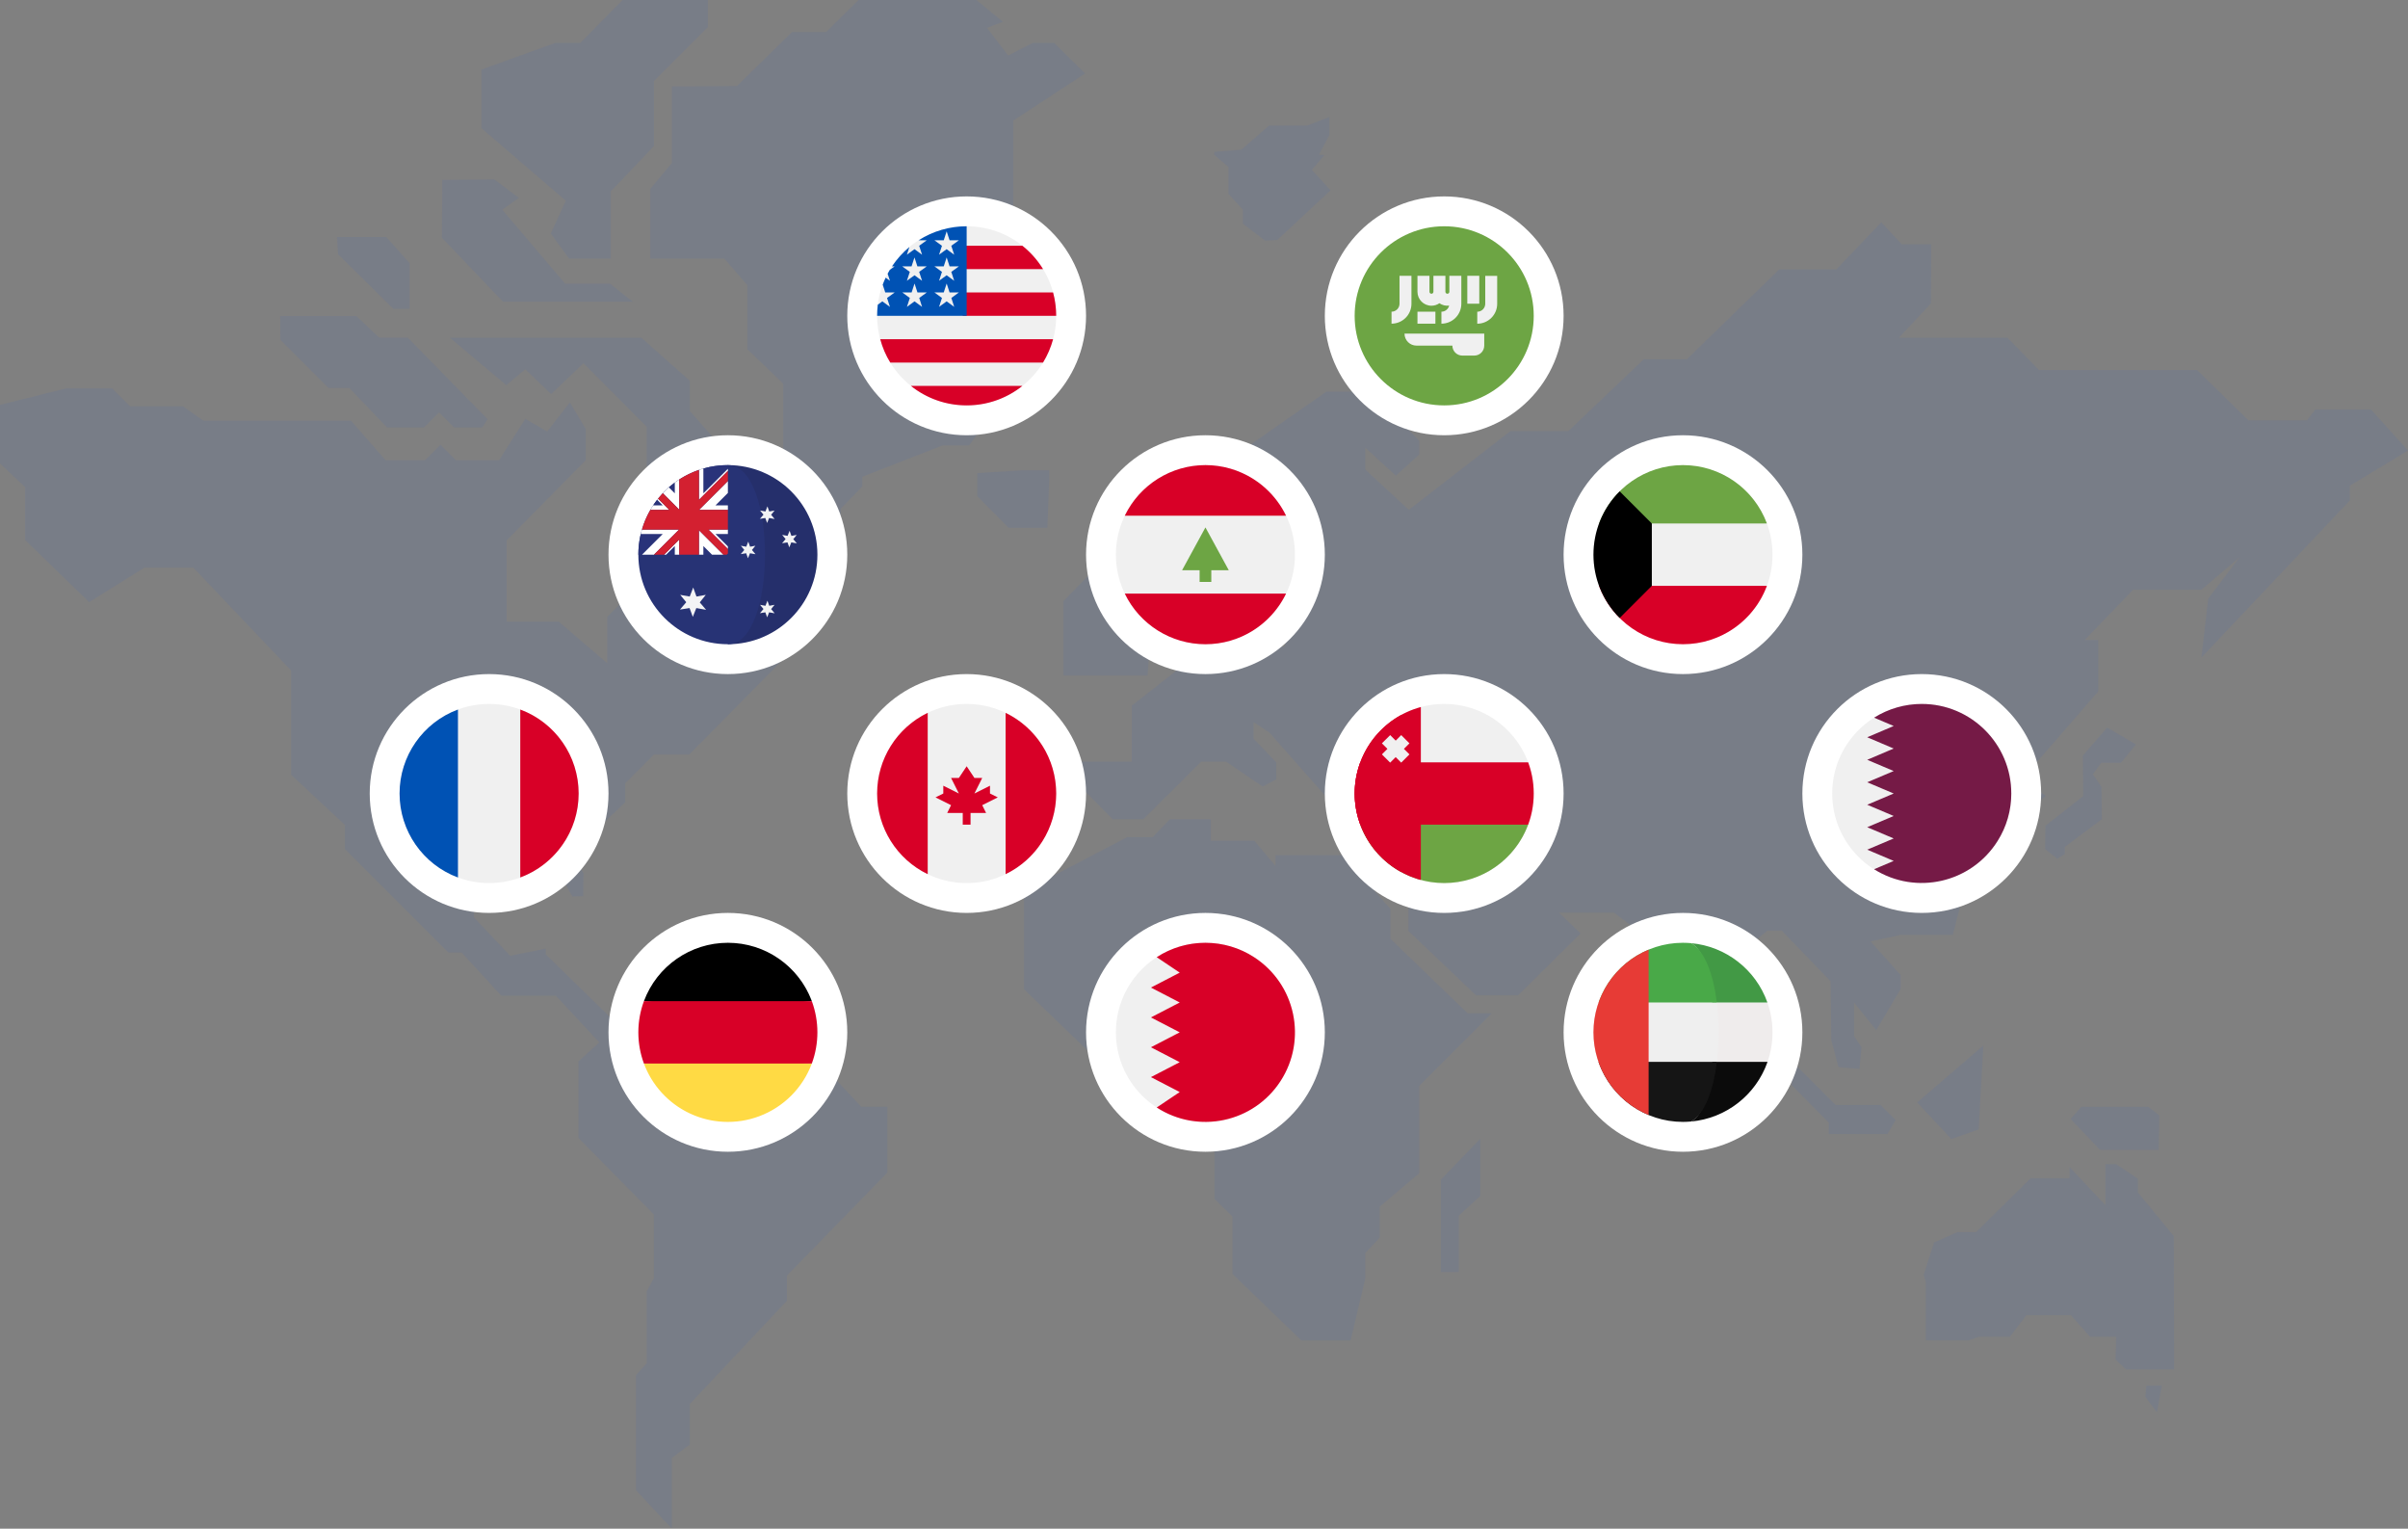 <?xml version="1.0" encoding="utf-8"?>
<!-- Generator: Adobe Illustrator 25.0.1, SVG Export Plug-In . SVG Version: 6.00 Build 0)  -->
<svg version="1.1" id="Layer_1" xmlns="http://www.w3.org/2000/svg" xmlns:xlink="http://www.w3.org/1999/xlink" x="0px" y="0px"
	 viewBox="0 0 645.43 409.63" style="enable-background:new 0 0 645.43 409.63;" xml:space="preserve">
<rect x="0" y="0" width="645.43" height="409.63" fill="#808080" stroke="none"/>
<style type="text/css">
	.st0{opacity:0.1;clip-path:url(#SVGID_2_);}
	.st1{fill:#3362CC;}
	.st2{fill:#FFFFFF;}
	.st3{clip-path:url(#SVGID_4_);}
	.st4{fill:#252F6B;}
	.st5{fill:#273375;}
	.st6{fill:#F3F4F5;}
	.st7{fill:#29337A;}
	.st8{fill:#D32030;}
	.st9{clip-path:url(#SVGID_6_);}
	.st10{fill:#F0F0F0;}
	.st11{fill:#751A46;}
	.st12{clip-path:url(#SVGID_8_);}
	.st13{fill:#D80027;}
	.st14{fill:#6DA544;}
	.st15{clip-path:url(#SVGID_10_);}
	.st16{clip-path:url(#SVGID_12_);}
	.st17{clip-path:url(#SVGID_14_);}
	.st18{clip-path:url(#SVGID_16_);}
	.st19{fill:#EFECEC;}
	.st20{fill:#429945;}
	.st21{fill:#0B0B0B;}
	.st22{fill:#EFEFEF;}
	.st23{fill:#49A948;}
	.st24{fill:#151515;}
	.st25{fill:#E73B36;}
	.st26{clip-path:url(#SVGID_18_);}
	.st27{clip-path:url(#SVGID_20_);}
	.st28{fill:#FFDA44;}
	.st29{clip-path:url(#SVGID_22_);}
	.st30{fill:#0052B4;}
	.st31{clip-path:url(#SVGID_24_);}
</style>
<g id="Group_38" transform="translate(-299.9 -4528.579)">
	<g id="aaa" transform="translate(299.9 4528.579)">
		<g>
			<defs>
				<path id="SVGID_1_" d="M325.51,40.69l7.22-0.58l7.42-6.45h10.21l5.97-2.31v4.81l-2.79,5.3l1.45,0.1l-3.37,3.95l5.01,5.49
					l-14.25,13.29l-3.27,0.19l-5.97-4.53l0,0V56.2l-3.85-4.24v-7.22l-3.85-3.27L325.51,40.69L325.51,40.69z M300.47,153.08v8.76
					l10.3,10.5h-2.6l-0.58,8.67h-22.53v-19.94l12.04-12.33L300.47,153.08z M129.05,18.64l19.74-7.12h6.74l12.33-12.52h21.86v8.28
					l-14.45,14.45v17.43l-11.56,12.13v18.01h-11.17l-4.91-6.74l4.04-8.76l-22.63-19.45V18.64z M193.96,120.43l-7.13,6.26v20.61
					h-0.58l-12.9-16.18v-16.76L156.4,97.32l-8.67,8.28l-6.93-6.64l-5.1,4.24l-15.12-12.71h51.32l13,11.56v8.09L193.96,120.43z
					 M118.55,48.2l13.96-0.1l6.55,4.91l-4.43,3.18l16.85,19.84h12.04l6.07,4.82h-34.77l-16.37-17.14L118.55,48.2z M103.53,63.51
					l6.26,7.03v12.23h-4.33L90.62,68.14l-0.29-4.63H103.53z M75.12,84.7h20.42l6.07,5.78h7.7l21.38,21.86l-1.45,2.21h-7.51
					l-4.04-4.04l-4.04,4.04h-9.91l-10.11-10.59h-5.59l-12.9-12.9L75.12,84.7z M237.87,296.57v17.62l-26.96,27.64v6.74l-26.01,27.64
					v10.88l-4.82,3.56v18.97l-9.63-10.3v-30.82l2.89-3.18v-19.26l1.93-3.56v-17.05l-20.22-20.51v-20.51l5.59-5.1l-11.65-12.52
					h-14.64l-10.59-11.56h-3.56l-27.74-27.73v-6.45l-14.44-13.48v-27.93l-26.2-27.55h-13.1l-14.83,9.24L6.74,144.7v-14.16L0,124.19
					v-15.7l17.82-4.43h12.23l4.81,4.82h14.16l5.49,3.85h39.58l9.25,10.59h10.59l4.14-4.14l4.14,4.14h11.56l7.03-11.07l5.88,3.37
					l6.07-7.8l4.24,7.13v8.38l-21.19,21.48v21.76h13.96l13,11.17v-12.42l6.74-6.74l-4.82-4.82v-9.34h11.75l32.74,33.03l-24.46,24.75
					h-9.44l-7.7,7.7v5.1l-13.19,12.52v3.18l2.02,3.27l-0.1,6.16l-2.89,0.1l-3.47-6.26l-22.92,0.29v11.56l9.73,10.3l9.53-1.93v1.54
					l17.14,16.76h44.97l22.44,24.08L237.87,296.57z M252.61,119.37l-21.48,8.38v2.6l-5.78,5.97v16.76l-15.41-14.45v-35.82
					l-9.63-9.25V76.42l-6.16-7.13h-19.84V50.61l5.78-6.93V23.16l17.43-0.1l14.74-14.45h9.14l15.61-15.4h16.47l15.31,12.62
					l-4.24,1.64l5.68,7.41l6.55-3.37h5.78l8.28,8.19l-19.26,12.62v24.37l-2.89,3.76v18.97l-1.93,6.64l3.08,19.55l-10.11,13.77
					L252.61,119.37z M261.95,132.95v-6.16l12.04-0.77h7.22v2.6l-0.48,12.81h-10.4L261.95,132.95z M396.77,320.46l-5.77,5.3v15.12
					h-4.82v-24.75l10.59-10.98L396.77,320.46z M380.4,290.99v23.4l-10.59,8.96v8.28l-3.85,4.14v6.75l-3.95,16.66h-13.19
					l-18.49-17.82v-15.41l-4.82-4.72v-27.83l-4.82-4.82v-5.49h-27.54l-18.68-18.01v-26.29l27.64-14.45h6.84l4.62-4.82h10.98v5.78
					h11.65l5.68,6.74v-2.89h18.11l12.71,14.45v7.99l20.7,19.94h6.45L380.4,290.99z M505.89,303.89h-15.7v-3.07l-9.92-10.02v-6.45
					l11.75,11.75h12.04l4.05,4.05L505.89,303.89z M578.11,378.43l-3.08-4.14l0.29-2.98h4.14L578.11,378.43z M569.73,366.87l-2.7-2.6
					l0.19-6.07h-7.03l-5.1-5.78h-11.94l-4.43,5.78h-8.28l-2.7,0.96h-11.55v-15.6l-0.58-1.93l2.79-8.67l6.26-2.79h5.01l14.64-14.45
					h10.4v-2.98l9.63,10.21v-10.98h2.89l5.78,3.85v3.66l9.63,11.75l0.1,35.73h-13L569.73,366.87z M513.88,295.41l17.72-15.22
					l-1.25,22.44l-7.32,2.6L513.88,295.41z M568.48,204.4h-5.3l-2.22,3.08l2.31,3.37l0.1,8.67l-9.92,7.41v1.93l-2.02,1.25l-3.27-2.6
					l0.1-6.26l10.11-7.9l-0.1-10.88l6.55-7.51l7.7,4.53L568.48,204.4z M578.6,308.13h-15.7l-7.9-8.28l2.89-3.27h17.91l2.98,2.31
					L578.6,308.13z M629.83,130.16v3.95l-39.77,42.09l1.83-15.79l8.38-11.07l-10.21,8.67h-18.3l-13,13.48h3.66v13.77L542,208.74
					l6.36,4.53l-6.84,5.49l-6.07-3.47v-2.7l-6.93-5.97l-5.59,4.72v5.97l4.82,3.85v12.42l-4.33,16.95h-14.06l-7.99,1.73l8.09,9.05
					v3.66l-6.55,11.07l-5.97-7.42v8.96l2.02,3.08l-0.58,5.78l-5.59-0.48l-1.93-7.22l-0.19-15.79l-13.1-13.58h-3.85l-14.73,12.23
					l-0.29,3.85l-4.91,5.97l-8.09-7.8l-0.19-9.34l-12.9-9.73h-14.74l5.78,5.59l-16.76,16.56h-11.27l-18.11-17.24v-7.61l-14.73-15.41
					l7.13-5.97h-8.28l-21.38-24.17l-4.24-2.79v4.43l6.07,6.36v4.53l-3.66,1.93l-9.73-6.65h-6.74l-15.51,15.41h-8.19l-10.3-10.4
					v-5.01h15.41V189.1l20.13-15.79h20.8l4.43-16.76v-8.96h-2.89v-11.36l2.89-3.56l-11.56,3.37v31.49h-8.76v-7.7h-13.48v-26.58
					l40.64-28.31h12.13l12.71,13.19v3.66l-6.26,5.68l-8.19-7.51v5.87l11.66,10.79l27.25-21.09h15.51l20.22-19.26h11.56l24.75-24.08
					h15.31l12.04-12.62l5.49,5.88h7.9l-0.1,15.89l-8.57,9.15h29.08l8.47,8.67h42.37l13.77,13.48h15.7l2.22-2.89h14.93l9.92,10.98
					L629.83,130.16z"/>
			</defs>
			<clipPath id="SVGID_2_">
				<use xlink:href="#SVGID_1_"  style="overflow:visible;"/>
			</clipPath>
			<g id="Map-shape" class="st0">
				<path id="Map-globe" class="st1" d="M325.51,40.69l7.22-0.58l7.42-6.45h10.21l5.97-2.31v4.81l-2.79,5.3l1.45,0.1l-3.37,3.95
					l5.01,5.49l-14.25,13.29l-3.27,0.19l-5.97-4.53l0,0V56.2l-3.85-4.24v-7.22l-3.85-3.27L325.51,40.69L325.51,40.69z
					 M300.47,153.08v8.76l10.3,10.5h-2.6l-0.58,8.67h-22.53v-19.94l12.04-12.33L300.47,153.08z M129.05,18.64l19.74-7.12h6.74
					l12.33-12.52h21.86v8.28l-14.45,14.45v17.43l-11.56,12.13v18.01h-11.17l-4.91-6.74l4.04-8.76l-22.63-19.45V18.64z
					 M193.96,120.43l-7.13,6.26v20.61h-0.58l-12.9-16.18v-16.76L156.4,97.32l-8.67,8.28l-6.93-6.64l-5.1,4.24l-15.12-12.71h51.32
					l13,11.56v8.09L193.96,120.43z M118.55,48.2l13.96-0.1l6.55,4.91l-4.43,3.18l16.85,19.84h12.04l6.07,4.82h-34.77l-16.37-17.14
					L118.55,48.2z M103.53,63.51l6.26,7.03v12.23h-4.33L90.62,68.14l-0.29-4.63H103.53z M75.12,84.7h20.42l6.07,5.78h7.7
					l21.38,21.86l-1.45,2.21h-7.51l-4.04-4.04l-4.04,4.04h-9.91l-10.11-10.59h-5.59l-12.9-12.9L75.12,84.7z M237.87,296.57v17.62
					l-26.96,27.64v6.74l-26.01,27.64v10.88l-4.82,3.56v18.97l-9.63-10.3v-30.82l2.89-3.18v-19.26l1.93-3.56v-17.05l-20.22-20.51
					v-20.51l5.59-5.1l-11.65-12.52h-14.64l-10.59-11.56h-3.56l-27.74-27.73v-6.45l-14.44-13.48v-27.93l-26.2-27.55h-13.1
					l-14.83,9.24L6.74,144.7v-14.16L0,124.19v-15.7l17.82-4.43h12.23l4.81,4.82h14.16l5.49,3.85h39.58l9.25,10.59h10.59l4.14-4.14
					l4.14,4.14h11.56l7.03-11.07l5.88,3.37l6.07-7.8l4.24,7.13v8.38l-21.19,21.48v21.76h13.96l13,11.17v-12.42l6.74-6.74l-4.82-4.82
					v-9.34h11.75l32.74,33.03l-24.46,24.75h-9.44l-7.7,7.7v5.1l-13.19,12.52v3.18l2.02,3.27l-0.1,6.16l-2.89,0.1l-3.47-6.26
					l-22.92,0.29v11.56l9.73,10.3l9.53-1.93v1.54l17.14,16.76h44.97l22.44,24.08L237.87,296.57z M252.61,119.37l-21.48,8.38v2.6
					l-5.78,5.97v16.76l-15.41-14.45v-35.82l-9.63-9.25V76.42l-6.16-7.13h-19.84V50.61l5.78-6.93V23.16l17.43-0.1l14.74-14.45h9.14
					l15.61-15.4h16.47l15.31,12.62l-4.24,1.64l5.68,7.41l6.55-3.37h5.78l8.28,8.19l-19.26,12.62v24.37l-2.89,3.76v18.97l-1.93,6.64
					l3.08,19.55l-10.11,13.77L252.61,119.37z M261.95,132.95v-6.16l12.04-0.77h7.22v2.6l-0.48,12.81h-10.4L261.95,132.95z
					 M396.77,320.46l-5.77,5.3v15.12h-4.82v-24.75l10.59-10.98L396.77,320.46z M380.4,290.99v23.4l-10.59,8.96v8.28l-3.85,4.14v6.75
					l-3.95,16.66h-13.19l-18.49-17.82v-15.41l-4.82-4.72v-27.83l-4.82-4.82v-5.49h-27.54l-18.68-18.01v-26.29l27.64-14.45h6.84
					l4.62-4.82h10.98v5.78h11.65l5.68,6.74v-2.89h18.11l12.71,14.45v7.99l20.7,19.94h6.45L380.4,290.99z M505.89,303.89h-15.7v-3.07
					l-9.92-10.02v-6.45l11.75,11.75h12.04l4.05,4.05L505.89,303.89z M578.11,378.43l-3.08-4.14l0.29-2.98h4.14L578.11,378.43z
					 M569.73,366.87l-2.7-2.6l0.19-6.07h-7.03l-5.1-5.78h-11.94l-4.43,5.78h-8.28l-2.7,0.96h-11.55v-15.6l-0.58-1.93l2.79-8.67
					l6.26-2.79h5.01l14.64-14.45h10.4v-2.98l9.63,10.21v-10.98h2.89l5.78,3.85v3.66l9.63,11.75l0.1,35.73h-13L569.73,366.87z
					 M513.88,295.41l17.72-15.22l-1.25,22.44l-7.32,2.6L513.88,295.41z M568.48,204.4h-5.3l-2.22,3.08l2.31,3.37l0.1,8.67
					l-9.92,7.41v1.93l-2.02,1.25l-3.27-2.6l0.1-6.26l10.11-7.9l-0.1-10.88l6.55-7.51l7.7,4.53L568.48,204.4z M578.6,308.13h-15.7
					l-7.9-8.28l2.89-3.27h17.91l2.98,2.31L578.6,308.13z M629.83,130.16v3.95l-39.77,42.09l1.83-15.79l8.38-11.07l-10.21,8.67h-18.3
					l-13,13.48h3.66v13.77L542,208.74l6.36,4.53l-6.84,5.49l-6.07-3.47v-2.7l-6.93-5.97l-5.59,4.72v5.97l4.82,3.85v12.42
					l-4.33,16.95h-14.06l-7.99,1.73l8.09,9.05v3.66l-6.55,11.07l-5.97-7.42v8.96l2.02,3.08l-0.58,5.78l-5.59-0.48l-1.93-7.22
					l-0.19-15.79l-13.1-13.58h-3.85l-14.73,12.23l-0.29,3.85l-4.91,5.97l-8.09-7.8l-0.19-9.34l-12.9-9.73h-14.74l5.78,5.59
					l-16.76,16.56h-11.27l-18.11-17.24v-7.61l-14.73-15.41l7.13-5.97h-8.28l-21.38-24.17l-4.24-2.79v4.43l6.07,6.36v4.53l-3.66,1.93
					l-9.73-6.65h-6.74l-15.51,15.41h-8.19l-10.3-10.4v-5.01h15.41V189.1l20.13-15.79h20.8l4.43-16.76v-8.96h-2.89v-11.36l2.89-3.56
					l-11.56,3.37v31.49h-8.76v-7.7h-13.48v-26.58l40.64-28.31h12.13l12.71,13.19v3.66l-6.26,5.68l-8.19-7.51v5.87l11.66,10.79
					l27.25-21.09h15.51l20.22-19.26h11.56l24.75-24.08h15.31l12.04-12.62l5.49,5.88h7.9l-0.1,15.89l-8.57,9.15h29.08l8.47,8.67
					h42.37l13.77,13.48h15.7l2.22-2.89h14.93l9.92,10.98L629.83,130.16z"/>
			</g>
		</g>
	</g>
	<g transform="matrix(1, 0, 0, 1, 299.9, 4528.58)">
		<circle id="Ellipse_17-2" class="st2" cx="195.1" cy="148.63" r="32"/>
	</g>
	<g id="saudi-arabia" transform="translate(470.846 4659.512)">
		<g>
			<defs>
				<circle id="SVGID_3_" cx="24.15" cy="17.7" r="24"/>
			</defs>
			<clipPath id="SVGID_4_">
				<use xlink:href="#SVGID_3_"  style="overflow:visible;"/>
			</clipPath>
			<g id="Mask_Group_10" class="st3">
				<g id="australia" transform="translate(0.154 0.488)">
					<path id="Path_79" class="st4" d="M24-6.79v48c13.25,0,24-10.75,24-24S37.25-6.79,24-6.79z"/>
					<path id="Path_80" class="st5" d="M24-6.79c-13.25,0-24,10.75-24,24s10.75,24,24,24C37.26,41.21,37.26-6.79,24-6.79z"/>
					<g id="Group_34">
						<path id="Path_81" class="st6" d="M16.46,30l1.62-2.02l-2.5,0.45l-0.87-2.42l-0.94,2.42l-2.55-0.45l1.62,1.97l-1.68,1.97
							l2.57-0.4l0.87,2.37l0.94-2.37l2.62,0.47L16.46,30z"/>
						<path id="Path_82" class="st6" d="M35.59,31.79l0.92-1.14l-1.42,0.26l-0.49-1.37l-0.53,1.37l-1.45-0.26l0.92,1.12l-0.95,1.12
							l1.45-0.23l0.49,1.34l0.53-1.34l1.48,0.26L35.59,31.79z"/>
						<path id="Path_83" class="st6" d="M35.59,6.52l0.92-1.14l-1.42,0.26L34.6,4.26l-0.53,1.37l-1.45-0.26l0.92,1.12l-0.96,1.12
							l1.45-0.23l0.49,1.34l0.53-1.34l1.48,0.27L35.59,6.52z"/>
						<path id="Path_84" class="st6" d="M41.53,13.06l0.92-1.14l-1.42,0.26l-0.49-1.37L40,12.17l-1.45-0.26l0.92,1.12l-0.95,1.12
							l1.45-0.23l0.49,1.34L41,13.92l1.48,0.26L41.53,13.06z"/>
						<path id="Path_85" class="st6" d="M30.45,15.96l0.92-1.14l-1.42,0.26l-0.49-1.37l-0.53,1.37l-1.45-0.26l0.92,1.12l-0.95,1.12
							l1.45-0.23l0.49,1.34l0.53-1.34l1.48,0.26L30.45,15.96z"/>
					</g>
					<g id="Group_35">
						<path id="Path_86" class="st7" d="M5.04,2.51C4.66,2.99,4.3,3.49,3.96,4.01h2.57L5.04,2.51z"/>
						<path id="Path_87" class="st7" d="M17.43,17.21h2.31l-2.31-2.31V17.21z"/>
						<path id="Path_88" class="st7" d="M9.77-2.11C9.22-1.71,8.69-1.28,8.18-0.82l1.59,1.59V-2.11z"/>
						<path id="Path_89" class="st7" d="M7.46,17.21h2.31V14.9L7.46,17.21z"/>
						<path id="Path_90" class="st7" d="M24-6.79c-2.22,0-4.43,0.31-6.57,0.92v6.64L24-5.8V-6.79z"/>
						<path id="Path_91" class="st7" d="M24,15v-3.33h-3.33L24,15z"/>
						<path id="Path_92" class="st7" d="M0.99,17.21l5.55-5.55H0.65C0.22,13.48,0,15.34,0,17.21H0.99z"/>
						<path id="Path_93" class="st7" d="M20.67,4H24V0.67L20.67,4z"/>
					</g>
					<g id="Group_36">
						<path id="Path_94" class="st2" d="M24,15.7V15l-3.33-3.33H24v-1.19h-5.23L24,15.7z"/>
						<path id="Path_95" class="st2" d="M6.54,4H3.96C3.71,4.39,3.46,4.79,3.23,5.2h5.05l-3-3C5.2,2.3,5.12,2.4,5.04,2.5L6.54,4z"/>
						<path id="Path_96" class="st2" d="M9.77,14.9v2.31h1.19v-4.06L6.9,17.21h0.55L9.77,14.9z"/>
						<path id="Path_97" class="st2" d="M17.43-5.87c-0.4,0.11-0.8,0.24-1.19,0.37v8.01L24-5.24V-5.8l-6.57,6.57V-5.87z"/>
						<path id="Path_98" class="st2" d="M9.73,11.67l0.04-0.04l0,0l1.15-1.15H0.97c-0.11,0.39-0.22,0.79-0.31,1.19h5.88l-5.55,5.54
							h3.19C4.18,17.21,9.73,11.67,9.73,11.67z"/>
						<path id="Path_99" class="st2" d="M0.99,17.21l5.55-5.55L0.99,17.21z"/>
						<path id="Path_100" class="st2" d="M24,5.2V4h-3.33L24,0.67v-3.19L16.28,5.2L24,5.2z"/>
						<path id="Path_101" class="st2" d="M24,0.67L20.67,4L24,0.67z"/>
						<path id="Path_102" class="st2" d="M9.77,0.77L8.18-0.82c-0.57,0.5-1.11,1.02-1.62,1.57l3.22,3.22l0,0L9.8,4l1.16,1.16v-8.09
							c-0.4,0.26-0.8,0.53-1.19,0.82V0.77z"/>
						<path id="Path_103" class="st2" d="M17.43,14.9l2.31,2.31h3.05l-6.55-6.55v6.55h1.19V14.9z"/>
					</g>
					<g id="Group_37">
						<path id="Path_104" class="st8" d="M9.77,3.96L9.8,4L9.77,3.96z"/>
						<path id="Path_105" class="st8" d="M19.97,11.67l-1.19-1.19H24V5.2h-7.72l-0.04,0.04V5.2h0.04L24-2.52v-2.72l-7.76,7.76V-5.5
							c-1.86,0.63-3.63,1.5-5.28,2.57v8.09L11,5.2h-0.04V5.16L9.8,4L9.81,4H9.77V3.96L6.55,0.74C6.11,1.21,5.69,1.69,5.28,2.2l3,3
							H3.23C2.26,6.86,1.5,8.63,0.97,10.48h9.95l0.04-0.04v0.04h-0.04l-1.15,1.15v0.04H9.73l-5.54,5.54H6.9l4.06-4.06v4.06h5.28
							v-6.55l6.56,6.55h0.9c0.1-0.11,0.21-0.21,0.31-0.32V15.7L19.97,11.67z"/>
						<path id="Path_106" class="st8" d="M16.24,2.51L24-5.24l0,0L16.24,2.51z"/>
						<path id="Path_107" class="st8" d="M9.77,11.67v-0.04l-0.04,0.04H9.77z"/>
						<path id="Path_108" class="st8" d="M10.96,10.43l-0.04,0.04h0.04V10.43z"/>
						<path id="Path_109" class="st8" d="M16.24,5.24l0.04-0.04h-0.04V5.24z"/>
						<path id="Path_110" class="st8" d="M9.77,4h0.04L9.8,4L9.77,3.96V4z"/>
						<path id="Path_111" class="st8" d="M11,5.2l-0.04-0.04V5.2H11z"/>
					</g>
				</g>
			</g>
		</g>
	</g>
	<g transform="matrix(1, 0, 0, 1, 299.9, 4528.58)">
		<circle id="Ellipse_19-2" class="st2" cx="515.1" cy="212.63" r="32"/>
	</g>
	<g id="saudi-arabia-2" transform="translate(790.846 4723.512)">
		<g>
			<defs>
				<circle id="SVGID_5_" cx="24.15" cy="17.7" r="24"/>
			</defs>
			<clipPath id="SVGID_6_">
				<use xlink:href="#SVGID_5_"  style="overflow:visible;"/>
			</clipPath>
			<g id="Mask_Group_2" class="st9">
				<g id="qatar" transform="translate(0.154 0.488)">
					<circle id="Ellipse_30" class="st10" cx="24" cy="17.21" r="24"/>
					<path id="Path_51" class="st11" d="M48,17.21c0-13.25-10.74-24-24-24c-4.52,0-8.95,1.28-12.78,3.68l5.26,2.23l-7.1,3.02
						l7.1,3.02l-7.1,3.02l7.1,3.01l-7.1,3.01l7.1,3.01l-7.1,3.01l7.1,3.01l-7.1,3.01l7.1,3.01l-7.1,3.01l7.1,3.01l-5.26,2.23
						c11.22,7.05,26.04,3.67,33.09-7.55C46.72,26.16,48,21.73,48,17.21z"/>
				</g>
			</g>
		</g>
	</g>
	<g transform="matrix(1, 0, 0, 1, 299.9, 4528.58)">
		<circle id="Ellipse_20-2" class="st2" cx="451.1" cy="148.63" r="32"/>
	</g>
	<g id="saudi-arabia-3" transform="translate(726.846 4659.512)">
		<g>
			<defs>
				<circle id="SVGID_7_" cx="24.15" cy="17.7" r="24"/>
			</defs>
			<clipPath id="SVGID_8_">
				<use xlink:href="#SVGID_7_"  style="overflow:visible;"/>
			</clipPath>
			<g id="Mask_Group_1" class="st12">
				<g id="kuwait" transform="translate(0.155 0.488)">
					<path id="Path_47" class="st10" d="M46.51,25.56c1.99-5.39,1.99-11.31,0-16.7L24,6.78L1.49,8.86c-1.99,5.39-1.99,11.31,0,16.7
						L24,27.65L46.51,25.56z"/>
					<path id="Path_48" class="st13" d="M24,41.21c10.04,0,19.01-6.24,22.51-15.65H1.49C4.99,34.97,13.96,41.21,24,41.21z"/>
					<path id="Path_49" class="st14" d="M24-6.79C13.96-6.79,4.99-0.54,1.49,8.86h45.01C43.01-0.54,34.04-6.79,24-6.79z"/>
					<path id="Path_50" d="M7.03,0.24c-9.37,9.37-9.37,24.57,0,33.94l8.62-8.62V8.86L7.03,0.24z"/>
				</g>
			</g>
		</g>
	</g>
	<g transform="matrix(1, 0, 0, 1, 299.9, 4528.58)">
		<circle id="Ellipse_21-2" class="st2" cx="387.1" cy="212.63" r="32"/>
	</g>
	<g id="saudi-arabia-4" transform="translate(662.846 4723.512)">
		<g>
			<defs>
				<circle id="SVGID_9_" cx="24.15" cy="17.7" r="24"/>
			</defs>
			<clipPath id="SVGID_10_">
				<use xlink:href="#SVGID_9_"  style="overflow:visible;"/>
			</clipPath>
			<g id="Mask_Group_5" class="st15">
				<g id="oman" transform="translate(0.154 0.488)">
					<circle id="Ellipse_33" class="st10" cx="24" cy="17.21" r="24"/>
					<g id="Group_30">
						<path id="Path_60" class="st13" d="M0,17.21C0,26,4.8,34.09,12.52,38.29V-3.87C4.8,0.33,0,8.42,0,17.21z"/>
						<path id="Path_61" class="st13" d="M46.51,25.56c1.99-5.39,1.99-11.31,0-16.7H1.49c-1.99,5.39-1.99,11.31,0,16.7L24,27.65
							L46.51,25.56z"/>
					</g>
					<path id="Path_62" class="st14" d="M24,41.21c10.04,0,19.01-6.24,22.51-15.65H1.49C4.99,34.97,13.96,41.21,24,41.21z"/>
					<path id="Path_63" class="st13" d="M0,17.21c0,10.84,7.27,20.34,17.74,23.17V-5.96C7.27-3.13,0,6.37,0,17.21z"/>
					<path id="Path_64" class="st10" d="M14.68,3.77l-2.21-2.21l-1.47,1.48L9.52,1.56L7.3,3.77l1.48,1.48L7.3,6.73l2.21,2.21
						l1.48-1.48l1.48,1.48l2.21-2.21L13.2,5.25L14.68,3.77z"/>
				</g>
			</g>
		</g>
	</g>
	<g transform="matrix(1, 0, 0, 1, 299.9, 4528.58)">
		<circle id="Ellipse_22-2" class="st2" cx="259.1" cy="212.63" r="32"/>
	</g>
	<g id="saudi-arabia-5" transform="translate(534.846 4723.512)">
		<g>
			<defs>
				<circle id="SVGID_11_" cx="24.15" cy="17.7" r="24"/>
			</defs>
			<clipPath id="SVGID_12_">
				<use xlink:href="#SVGID_11_"  style="overflow:visible;"/>
			</clipPath>
			<g id="Mask_Group_7" class="st16">
				<g id="canada" transform="translate(0.154 0.488)">
					<circle id="Ellipse_35" class="st10" cx="24" cy="17.21" r="24"/>
					<g id="Group_32">
						<path id="Path_68" class="st13" d="M48,17.21C48,8,42.73-0.4,34.44-4.41v43.24C42.73,34.82,48,26.42,48,17.21z"/>
						<path id="Path_69" class="st13" d="M0,17.21c0,9.21,5.27,17.61,13.56,21.62V-4.41C5.27-0.4,0,8,0,17.21z"/>
						<path id="Path_70" class="st13" d="M28.17,20.34l4.17-2.09l-2.09-1.04v-2.09l-4.17,2.09l2.09-4.17h-2.09L24,9.91l-2.09,3.13
							h-2.09l2.09,4.17l-4.17-2.09v2.09l-2.09,1.04l4.17,2.09l-1.04,2.09h4.17v3.13h2.09v-3.13h4.17L28.17,20.34z"/>
					</g>
				</g>
			</g>
		</g>
	</g>
	<g transform="matrix(1, 0, 0, 1, 299.9, 4528.58)">
		<circle id="Ellipse_23-2" class="st2" cx="323.1" cy="148.63" r="32"/>
	</g>
	<g id="saudi-arabia-6" transform="translate(598.846 4659.512)">
		<g>
			<defs>
				<circle id="SVGID_13_" cx="24.15" cy="17.7" r="24"/>
			</defs>
			<clipPath id="SVGID_14_">
				<use xlink:href="#SVGID_13_"  style="overflow:visible;"/>
			</clipPath>
			<g id="Mask_Group_6" class="st17">
				<g id="lebanon" transform="translate(0.154 0.488)">
					<circle id="Ellipse_34" class="st10" cx="24" cy="17.21" r="24"/>
					<g id="Group_31">
						<path id="Path_65" class="st13" d="M24-6.79c-9.21,0-17.61,5.27-21.62,13.56h43.24C41.61-1.52,33.21-6.79,24-6.79z"/>
						<path id="Path_66" class="st13" d="M24,41.21c9.21,0,17.61-5.27,21.62-13.56H2.38C6.39,35.94,14.79,41.21,24,41.21z"/>
					</g>
					<path id="Path_67" class="st14" d="M30.26,21.39L24,9.91l-6.26,11.47h4.7v3.13h3.13v-3.13L30.26,21.39z"/>
				</g>
			</g>
		</g>
	</g>
	<g transform="matrix(1, 0, 0, 1, 299.9, 4528.58)">
		<circle id="Ellipse_24-2" class="st2" cx="451.1" cy="276.63" r="32"/>
	</g>
	<g id="saudi-arabia-7" transform="translate(726.846 4787.512)">
		<g>
			<defs>
				<circle id="SVGID_15_" cx="24.15" cy="17.7" r="24"/>
			</defs>
			<clipPath id="SVGID_16_">
				<use xlink:href="#SVGID_15_"  style="overflow:visible;"/>
			</clipPath>
			<g id="Mask_Group_3" class="st18">
				<g id="united-arab-emirates" transform="translate(0.154 0.488)">
					<circle id="Ellipse_31" class="st2" cx="24" cy="17.21" r="24"/>
					<path id="Path_52" class="st19" d="M46.63,9.21H31.84c0.64,5.28,0.65,10.62,0.01,15.91h14.81
						C48.46,19.97,48.45,14.36,46.63,9.21z"/>
					<path id="Path_53" class="st20" d="M31.84,9.21h14.79c0-0.01,0-0.01-0.01-0.02C43.48,0.36,35.49-5.84,26.16-6.69
						C29.83-4.68,30.9,1.7,31.84,9.21z"/>
					<path id="Path_54" class="st21" d="M26.16,41.11c9.35-0.85,17.36-7.07,20.48-15.92c0.01-0.02,0.01-0.05,0.02-0.07H31.85
						C30.92,32.67,29.84,39.09,26.16,41.11z"/>
					<path id="Path_55" class="st22" d="M0,17.21c0,2.69,0.45,5.37,1.34,7.91h31.75c0.63-5.28,0.63-10.62-0.01-15.91H1.37
						C0.46,11.78,0,14.49,0,17.21z"/>
					<path id="Path_56" class="st23" d="M1.38,9.19L1.37,9.21h31.71c-0.94-7.51-3.25-13.89-6.92-15.9c-0.71-0.06-1.43-0.1-2.16-0.1
						C13.84-6.79,4.78-0.39,1.38,9.19z"/>
					<path id="Path_57" class="st24" d="M33.09,25.12H1.34c0.01,0.02,0.02,0.05,0.02,0.07C4.75,34.79,13.82,41.21,24,41.21
						c0.73,0,1.44-0.04,2.16-0.1C29.84,39.09,32.16,32.67,33.09,25.12z"/>
					<path id="Path_58" class="st25" d="M0,17.21c0,9.7,5.84,18.44,14.79,22.16V-4.95C5.83-1.23,0,7.51,0,17.21z"/>
				</g>
			</g>
		</g>
	</g>
	<g transform="matrix(1, 0, 0, 1, 299.9, 4528.58)">
		<circle id="Ellipse_25-2" class="st2" cx="323.1" cy="276.63" r="32"/>
	</g>
	<g id="saudi-arabia-8" transform="translate(598.846 4787.512)">
		<g>
			<defs>
				<circle id="SVGID_17_" cx="24.15" cy="17.7" r="24"/>
			</defs>
			<clipPath id="SVGID_18_">
				<use xlink:href="#SVGID_17_"  style="overflow:visible;"/>
			</clipPath>
			<g id="Mask_Group_4" class="st26">
				<g id="bahrain" transform="translate(0.154 0.488)">
					<circle id="Ellipse_32" class="st10" cx="24" cy="17.21" r="24"/>
					<path id="Path_59" class="st13" d="M24-6.79c-4.64-0.01-9.17,1.33-13.06,3.86l6.17,4.14l-7.72,4l7.72,4l-7.72,4l7.72,4l-7.72,4
						l7.72,4l-7.72,4l7.72,4l-6.17,4.14c11.12,7.21,25.98,4.04,33.19-7.08s4.04-25.98-7.08-33.19C33.17-5.45,28.63-6.79,24-6.79z"/>
				</g>
			</g>
		</g>
	</g>
	<g transform="matrix(1, 0, 0, 1, 299.9, 4528.58)">
		<circle id="Ellipse_26-2" class="st2" cx="195.1" cy="276.63" r="32"/>
	</g>
	<g id="saudi-arabia-9" transform="translate(470.846 4787.512)">
		<g>
			<defs>
				<circle id="SVGID_19_" cx="24.15" cy="17.7" r="24"/>
			</defs>
			<clipPath id="SVGID_20_">
				<use xlink:href="#SVGID_19_"  style="overflow:visible;"/>
			</clipPath>
			<g id="Mask_Group_8" class="st27">
				<g id="germany" transform="translate(0.154 0.488)">
					<path id="Path_71" class="st28" d="M1.49,25.56c4.61,12.43,18.43,18.77,30.86,14.15c6.55-2.43,11.72-7.6,14.15-14.15L24,23.47
						L1.49,25.56z"/>
					<path id="Path_72" d="M24-6.79C13.96-6.79,4.99-0.54,1.49,8.86L24,10.95l22.51-2.09C43.01-0.54,34.04-6.79,24-6.79z"/>
					<path id="Path_73" class="st13" d="M1.49,8.86c-1.99,5.39-1.99,11.31,0,16.7h45.01c1.99-5.39,1.99-11.31,0-16.7H1.49z"/>
				</g>
			</g>
		</g>
	</g>
	<g transform="matrix(1, 0, 0, 1, 299.9, 4528.58)">
		<circle id="Ellipse_27-2" class="st2" cx="131.1" cy="212.63" r="32"/>
	</g>
	<g id="saudi-arabia-10" transform="translate(406.846 4723.512)">
		<g>
			<defs>
				<circle id="SVGID_21_" cx="24.15" cy="17.7" r="24"/>
			</defs>
			<clipPath id="SVGID_22_">
				<use xlink:href="#SVGID_21_"  style="overflow:visible;"/>
			</clipPath>
			<g id="Mask_Group_11" class="st29">
				<g id="france" transform="translate(0.154 0.488)">
					<circle id="Ellipse_37" class="st10" cx="24" cy="17.21" r="24"/>
					<path id="Path_112" class="st13" d="M48,17.21C48,7.18,41.76-1.8,32.35-5.29v45.01C41.76,36.23,48,27.25,48,17.21z"/>
					<path id="Path_113" class="st30" d="M0,17.21c0,10.04,6.24,19.01,15.65,22.51V-5.29C6.24-1.8,0,7.18,0,17.21z"/>
				</g>
			</g>
		</g>
	</g>
	<g transform="matrix(1, 0, 0, 1, 299.9, 4528.58)">
		<circle id="Ellipse_28-2" class="st2" cx="387.1" cy="84.63" r="32"/>
	</g>
	<g id="saudi-arabia-11" transform="translate(662.846 4595.512)">
		<circle id="Ellipse_18-12" class="st14" cx="24.15" cy="17.7" r="24"/>
		<g id="Group_29" transform="translate(10.034 13.76)">
			<path id="Path_43" class="st10" d="M3.48,8.71c0,1.77,1.44,3.21,3.21,3.21h9.62c0,1.48,1.2,2.67,2.67,2.67h3.2
				c1.48,0,2.67-1.2,2.67-2.67V8.71H3.48z"/>
			<path id="Path_44" class="st10" d="M25.12-6.78V0.7c0,1.18-0.96,2.14-2.14,2.14v3.21c2.95,0,5.34-2.39,5.34-5.34v-7.48H25.12z"/>
			<path id="Path_45" class="st10" d="M2.14,0.69c0,1.18-0.96,2.14-2.14,2.14v3.21c2.95,0,5.34-2.39,5.34-5.34v-7.48H2.14V0.69z"/>
			<rect id="Rectangle_33" x="20.31" y="-6.79" class="st10" width="3.21" height="7.48"/>
			<path id="Path_46" class="st10" d="M15.5-2.51c0,0.3-0.24,0.53-0.53,0.53s-0.53-0.24-0.53-0.53v-4.27h-3.21v4.27
				c0,0.3-0.24,0.53-0.53,0.53s-0.53-0.24-0.53-0.53v-4.27H6.95v4.27c0,2.06,1.67,3.74,3.74,3.74c0.77,0,1.52-0.23,2.14-0.67
				c0.76,0.53,1.69,0.76,2.61,0.64c-0.23,0.96-1.09,1.63-2.07,1.63v3.21c2.95,0,5.34-2.39,5.34-5.34v-7.48H15.5L15.5-2.51L15.5-2.51
				z"/>
			<rect id="Rectangle_34" x="6.95" y="2.83" class="st10" width="4.81" height="3.21"/>
		</g>
	</g>
	<g transform="matrix(1, 0, 0, 1, 299.9, 4528.58)">
		<circle id="Ellipse_29-2" class="st2" cx="259.1" cy="84.63" r="32"/>
	</g>
	<g id="saudi-arabia-12" transform="translate(534.846 4595.512)">
		<g>
			<defs>
				<circle id="SVGID_23_" cx="24.15" cy="17.7" r="24"/>
			</defs>
			<clipPath id="SVGID_24_">
				<use xlink:href="#SVGID_23_"  style="overflow:visible;"/>
			</clipPath>
			<g id="Mask_Group_9" class="st31">
				<g id="united-states" transform="translate(0.154 0.488)">
					<circle id="Ellipse_36" class="st10" cx="24" cy="17.21" r="24"/>
					<g id="Group_33">
						<path id="Path_74" class="st13" d="M22.96,17.21H48c0-2.11-0.28-4.22-0.83-6.26H22.96V17.21z"/>
						<path id="Path_75" class="st13" d="M22.96,4.69h21.52c-1.47-2.39-3.34-4.51-5.54-6.26H22.96V4.69z"/>
						<path id="Path_76" class="st13" d="M24,41.21c5.43,0.01,10.7-1.83,14.94-5.22H9.06C13.3,39.38,18.57,41.22,24,41.21z"/>
						<path id="Path_77" class="st13" d="M3.52,29.73h40.95c1.2-1.95,2.1-4.06,2.7-6.26H0.83C1.42,25.68,2.33,27.79,3.52,29.73z"/>
					</g>
					<path id="Path_78" class="st30" d="M11.12-3.04h2.18l-2.03,1.48l0.78,2.39l-2.03-1.48L7.98,0.83l0.67-2.07
						C6.86,0.26,5.29,2.01,3.99,3.95h0.7L3.4,4.89C3.2,5.23,3.01,5.57,2.82,5.92l0.62,1.9L2.29,6.98C2,7.59,1.74,8.21,1.5,8.85
						l0.68,2.1H4.7l-2.04,1.48l0.78,2.39L1.4,13.33l-1.22,0.89C0.06,15.21,0,16.21,0,17.21h24v-24C19.44-6.79,14.97-5.49,11.12-3.04
						z M12.05,14.81l-2.03-1.48l-2.03,1.48l0.78-2.39l-2.03-1.48h2.51l0.78-2.39l0.78,2.39h2.51l-2.03,1.48L12.05,14.81z
						 M11.27,5.43l0.78,2.39l-2.03-1.48L7.98,7.82l0.78-2.39L6.72,3.95h2.51l0.78-2.39l0.78,2.39h2.51L11.27,5.43z M20.66,14.81
						l-2.03-1.48l-2.03,1.48l0.78-2.39l-2.03-1.48h2.51l0.78-2.39l0.78,2.39h2.51l-2.03,1.48L20.66,14.81z M19.88,5.43l0.78,2.39
						l-2.03-1.48l-2.03,1.48l0.78-2.39l-2.03-1.48h2.51l0.78-2.39l0.78,2.39h2.51L19.88,5.43z M19.88-1.56l0.78,2.39l-2.03-1.48
						l-2.03,1.48l0.78-2.39l-2.03-1.48h2.51l0.78-2.39l0.78,2.39h2.51L19.88-1.56z"/>
				</g>
			</g>
		</g>
	</g>
</g>
</svg>
